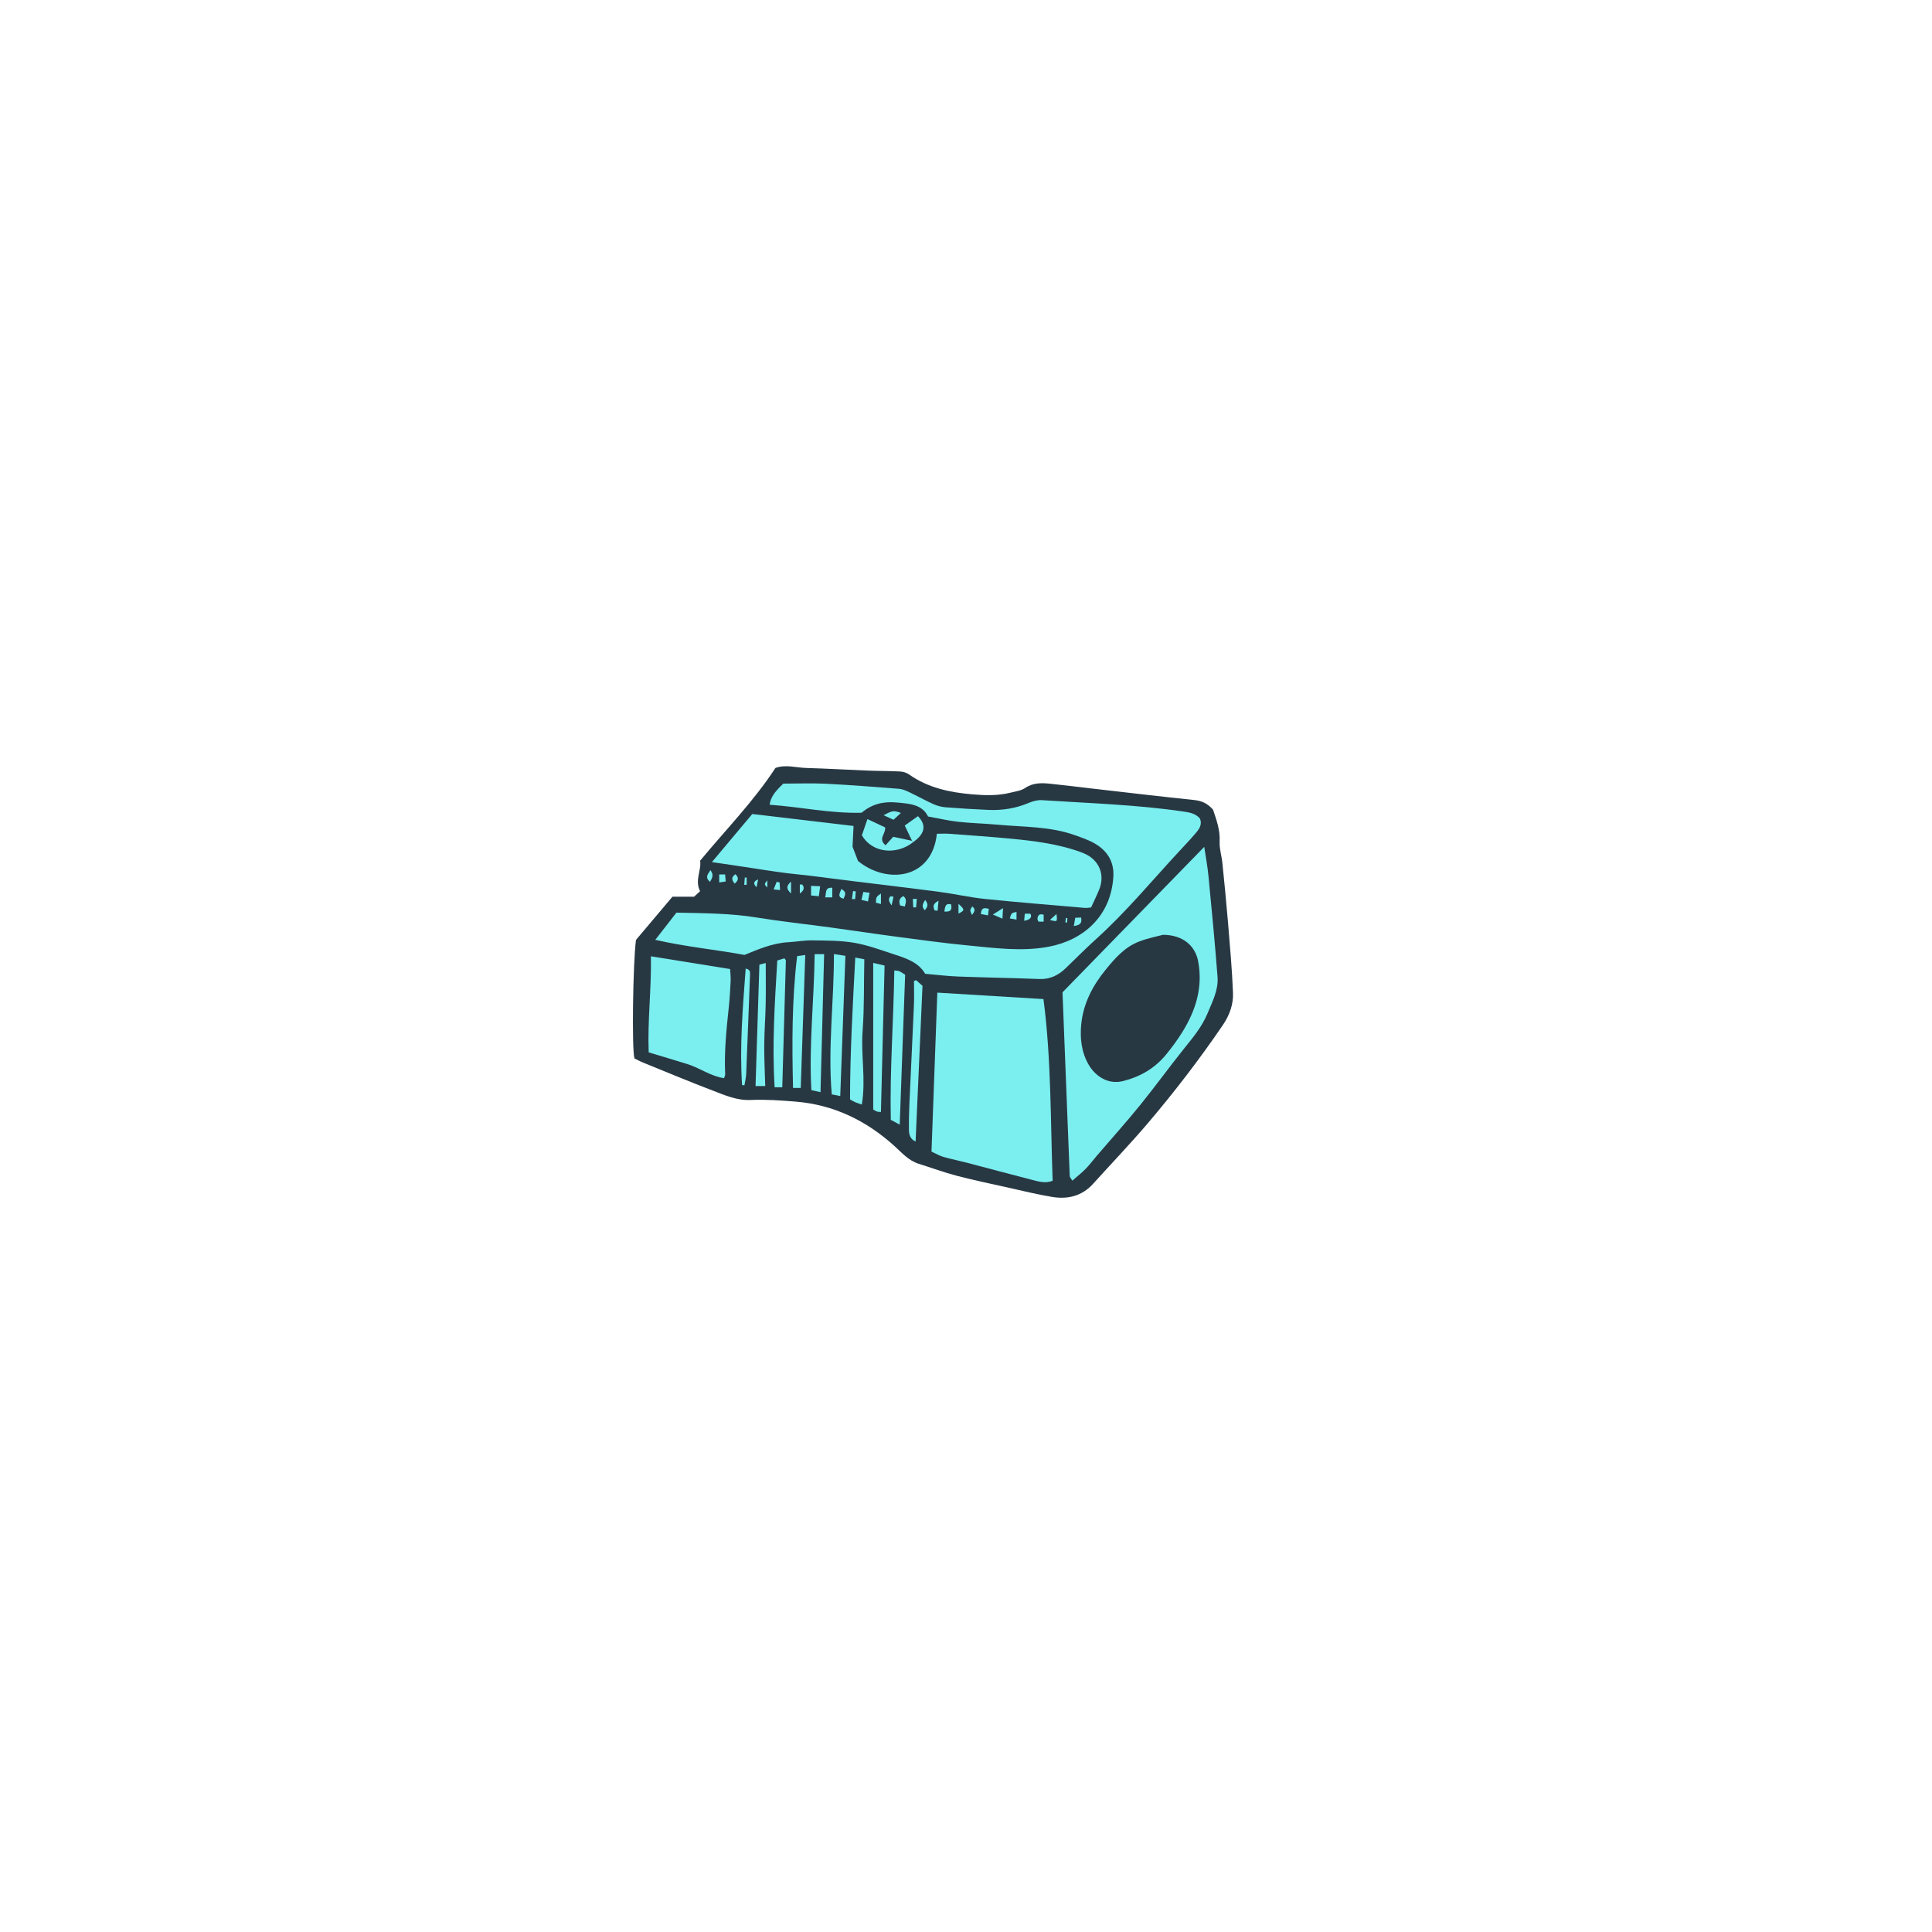 <svg version="1.1" xmlns="http://www.w3.org/2000/svg" xmlns:xlink="http://www.w3.org/1999/xlink" x="0px" y="0px" width="200px"
	 height="200px" viewBox="0 0 200 200" enable-background="new 0 0 200 200" xml:space="preserve">
<g id="svg">
	<path class="stroke" fill="#283843"  d="M127.128,95.549c-0.171-2.078-0.379-4.153-0.589-6.228c-0.074-0.736-0.318-1.473-0.281-2.199
		c0.062-1.227-0.356-2.308-0.684-3.305c-0.575-0.65-1.174-0.918-1.933-0.997c-3.455-0.358-6.904-0.769-10.354-1.164
		c-1.508-0.172-3.014-0.363-4.522-0.52c-0.907-0.094-1.792-0.134-2.63,0.43c-0.428,0.288-1.008,0.362-1.53,0.491
		c-1.294,0.322-2.612,0.29-3.927,0.176c-2.34-0.201-4.6-0.666-6.572-2.063c-0.259-0.184-0.62-0.289-0.94-0.306
		c-1.11-0.06-2.224-0.048-3.335-0.092c-2.122-0.084-4.242-0.212-6.364-0.272c-1.062-0.03-2.133-0.386-3.195-0.001
		c-2.25,3.452-5.122,6.364-7.795,9.601c0.158,0.967-0.585,2.019-0.006,3.156c-0.208,0.191-0.428,0.392-0.62,0.568
		c-0.762,0-1.467,0-2.239,0c-1.265,1.5-2.544,3.015-3.776,4.476c-0.311,2.318-0.441,11.275-0.161,12.266
		c0.272,0.132,0.594,0.311,0.932,0.448c2.373,0.964,4.736,1.952,7.128,2.865c1.278,0.488,2.527,1.056,3.986,0.991
		c1.542-0.068,3.098,0.044,4.641,0.169c3.947,0.32,7.312,1.961,10.231,4.599c0.77,0.695,1.464,1.51,2.513,1.838
		c1.318,0.412,2.619,0.895,3.954,1.244c1.758,0.46,3.54,0.828,5.315,1.223c1.514,0.336,3.021,0.713,4.549,0.963
		c1.61,0.264,3.081-0.085,4.231-1.357c1.877-2.076,3.814-4.099,5.629-6.228c2.777-3.262,5.387-6.66,7.802-10.203
		c0.678-0.994,1.1-2.13,1.054-3.314C127.546,100.384,127.327,97.966,127.128,95.549z"/>
</g>
<g id="Layer_2">
	<path fill-rule="evenodd" clip-rule="evenodd" fill="#7beeef" class="fill" d="M95.771,100.806c-0.682-1.193-1.983-1.612-3.268-2.03
		c-1.345-0.438-2.688-0.943-4.072-1.178c-1.416-0.241-2.881-0.229-4.325-0.252c-0.834-0.012-1.669,0.144-2.506,0.192
		c-1.647,0.095-3.136,0.746-4.53,1.314c-3.076-0.561-6.081-0.841-9.235-1.56c0.822-1.058,1.515-1.949,2.188-2.816
		c2.837,0.06,5.591,0.062,8.33,0.508c2.525,0.411,5.074,0.68,7.61,1.025c2.337,0.318,4.668,0.673,7.006,0.981
		c2.404,0.317,4.81,0.649,7.223,0.881c2.779,0.268,5.587,0.655,8.355,0.136c3.628-0.68,6.457-3.183,6.706-7.245
		c0.093-1.502-0.578-2.619-1.809-3.375c-0.649-0.398-1.396-0.649-2.119-0.911c-2.614-0.947-5.376-0.854-8.087-1.107
		c-1.342-0.125-2.694-0.149-4.034-0.296c-0.998-0.109-1.982-0.343-3.131-0.55c-0.618-1.265-1.936-1.329-3.271-1.452
		c-1.348-0.124-2.539,0.155-3.608,1.063c-3.195,0.089-6.334-0.605-9.521-0.828c0.108-0.756,0.471-1.286,1.413-2.187
		c1.521,0,2.971-0.06,4.415,0.013c2.521,0.127,5.04,0.327,7.558,0.524c0.353,0.027,0.708,0.181,1.034,0.335
		c0.852,0.404,1.677,0.867,2.536,1.253c0.392,0.176,0.834,0.292,1.263,0.326c1.479,0.118,2.961,0.206,4.443,0.271
		c1.429,0.062,2.812-0.157,4.143-0.719c0.425-0.179,0.919-0.32,1.369-0.291c4.908,0.32,9.83,0.466,14.705,1.185
		c0.604,0.089,1.205,0.198,1.653,0.701c0.281,0.626-0.062,1.104-0.437,1.542c-0.569,0.666-1.176,1.3-1.771,1.943
		c-2.794,3.018-5.421,6.192-8.479,8.961c-1.1,0.995-2.146,2.051-3.215,3.08c-0.758,0.729-1.617,1.147-2.715,1.104
		c-2.797-0.111-5.596-0.151-8.393-0.257C98.089,101.051,96.984,100.911,95.771,100.806z"/>
	<path fill-rule="evenodd" clip-rule="evenodd" fill="#7beeef" class="fill" d="M96.428,119.215c0.202-5.501,0.4-10.913,0.604-16.458
		c3.699,0.225,7.279,0.443,10.987,0.668c0.815,6.216,0.72,12.507,0.95,18.809c-0.782,0.307-1.5,0.065-2.202-0.114
		c-2.187-0.557-4.363-1.152-6.547-1.722c-0.846-0.222-1.705-0.394-2.547-0.631C97.293,119.661,96.942,119.449,96.428,119.215z"/>
	<path fill-rule="evenodd" clip-rule="evenodd" fill="#7beeef" class="fill" d="M73.697,89.243c1.501-1.789,2.855-3.401,4.178-4.977
		c3.521,0.416,6.93,0.819,10.484,1.239c-0.031,0.641-0.062,1.26-0.105,2.142c0.134,0.349,0.362,0.945,0.566,1.479
		c2.937,2.419,7.66,1.942,8.164-2.816c0.425,0,0.859-0.027,1.288,0.005c2.151,0.159,4.304,0.306,6.451,0.512
		c2.317,0.222,4.626,0.52,6.848,1.271c0.223,0.076,0.443,0.161,0.66,0.253c1.546,0.66,2.187,2.18,1.556,3.737
		c-0.254,0.624-0.554,1.227-0.836,1.849c-0.247,0.021-0.446,0.066-0.64,0.049c-3.454-0.3-6.911-0.573-10.359-0.928
		c-1.572-0.162-3.122-0.522-4.69-0.729c-3.003-0.396-6.012-0.746-9.018-1.119c-1.471-0.183-2.94-0.378-4.411-0.558
		c-0.768-0.094-1.538-0.158-2.306-0.253c-0.767-0.096-1.531-0.211-2.296-0.325c-0.899-0.133-1.798-0.276-2.697-0.412
		C75.672,89.533,74.81,89.407,73.697,89.243z"/>
	<path fill-rule="evenodd" clip-rule="evenodd" fill="#7beeef" class="fill" d="M111.004,122.223c-0.144-0.25-0.26-0.361-0.265-0.477
		c-0.258-6.397-0.506-12.794-0.749-19.021c4.909-5.038,9.696-9.951,14.674-15.059c0.173,1.172,0.346,2.079,0.434,2.994
		c0.335,3.489,0.674,6.978,0.942,10.472c0.103,1.346-0.53,2.546-1.033,3.765c-0.577,1.397-1.524,2.521-2.454,3.68
		c-1.537,1.917-2.978,3.913-4.526,5.821c-1.443,1.778-2.975,3.485-4.466,5.224c-0.395,0.461-0.759,0.951-1.182,1.384
		C111.967,121.426,111.496,121.791,111.004,122.223z M120.399,96.77c-0.513,0.141-1.543,0.337-2.506,0.707
		c-1.461,0.562-2.466,1.718-3.433,2.904c-1.352,1.657-2.315,3.489-2.529,5.638c-0.146,1.462,0.02,2.923,0.771,4.205
		c0.685,1.168,1.989,2.084,3.557,1.688c1.804-0.456,3.307-1.334,4.473-2.767c0.595-0.731,1.16-1.496,1.657-2.296
		c1.391-2.241,2.148-4.627,1.648-7.314C123.742,97.94,122.503,96.786,120.399,96.77z"/>
	<path fill-rule="evenodd" clip-rule="evenodd" fill="#7beeef" class="fill" d="M67.382,98.997c2.854,0.459,5.472,0.881,8.2,1.319
		c0.021,0.427,0.073,0.82,0.055,1.211c-0.04,0.876-0.089,1.752-0.181,2.624c-0.247,2.348-0.502,4.694-0.385,7.061
		c0.005,0.094-0.055,0.191-0.119,0.401c-1.38-0.201-2.511-1.062-3.803-1.462c-1.308-0.406-2.62-0.795-3.997-1.211
		C67.023,105.618,67.443,102.409,67.382,98.997z"/>
	<path fill-rule="evenodd" clip-rule="evenodd" fill="#7beeef" class="fill" d="M89.215,114.344c-0.334-0.118-0.524-0.174-0.706-0.252
		c-0.149-0.065-0.289-0.157-0.514-0.282c0.003-4.862,0.28-9.727,0.543-14.685c0.333,0.063,0.577,0.11,0.937,0.178
		c-0.06,2.51,0.006,4.989-0.181,7.469C89.109,109.246,89.651,111.733,89.215,114.344z"/>
	<path fill-rule="evenodd" clip-rule="evenodd" fill="#7beeef" class="fill" d="M92.578,100.458c0.261,0.037,0.398,0.028,0.51,0.078
		c0.179,0.08,0.34,0.199,0.612,0.366c-0.184,5.099-0.369,10.221-0.561,15.52c-0.38-0.204-0.615-0.331-0.924-0.497
		C92.105,110.766,92.505,105.648,92.578,100.458z"/>
	<path fill-rule="evenodd" clip-rule="evenodd" fill="#7beeef" class="fill" d="M86.327,98.763c0.509,0.079,0.827,0.127,1.189,0.183
		c-0.178,4.856-0.354,9.629-0.533,14.518c-0.307-0.061-0.571-0.113-0.879-0.174C85.686,108.434,86.342,103.678,86.327,98.763z"/>
	<path fill-rule="evenodd" clip-rule="evenodd" fill="#7beeef" class="fill" d="M91.194,115.111c-0.21-0.019-0.314-0.009-0.404-0.042
		c-0.122-0.044-0.233-0.122-0.395-0.209c0-5.013,0-10.025,0-15.179c0.476,0.109,0.779,0.18,1.176,0.271
		C91.445,105.024,91.32,110.031,91.194,115.111z"/>
	<path fill-rule="evenodd" clip-rule="evenodd" fill="#7beeef" class="fill" d="M84.334,98.771c0.367,0,0.619,0,0.979,0
		c-0.124,4.758-0.248,9.476-0.374,14.292c-0.336-0.076-0.615-0.139-0.947-0.214C83.733,108.154,84.275,103.529,84.334,98.771z"/>
	<path fill-rule="evenodd" clip-rule="evenodd" fill="#7beeef" class="fill" d="M80.981,112.556c-0.283,0-0.47,0-0.792,0
		c-0.272-4.381,0.011-8.724,0.276-13.125c0.278-0.084,0.518-0.157,0.736-0.224c0.08,0.113,0.154,0.169,0.152,0.223
		C81.235,103.765,81.11,108.099,80.981,112.556z"/>
	<path fill-rule="evenodd" clip-rule="evenodd" fill="#7beeef" class="fill" d="M95.496,102.051c-0.239,5.417-0.474,10.725-0.713,16.122
		c-0.562-0.248-0.685-0.721-0.691-1.219c-0.011-0.874,0.008-1.75,0.046-2.623c0.152-3.429,0.324-6.857,0.472-10.286
		c0.035-0.83,0.005-1.663,0.005-2.494c0.075-0.026,0.15-0.053,0.226-0.08C95.073,101.677,95.307,101.883,95.496,102.051z"/>
	<path fill-rule="evenodd" clip-rule="evenodd" fill="#7beeef" class="fill" d="M82.892,112.626c-0.272,0-0.465,0-0.798,0
		c-0.104-4.556-0.127-9.082,0.426-13.65c0.24-0.033,0.456-0.062,0.84-0.115C83.202,103.465,83.049,107.987,82.892,112.626z"/>
	<path fill-rule="evenodd" clip-rule="evenodd" fill="#7beeef" class="fill" d="M78.612,99.858c0.27-0.068,0.448-0.114,0.657-0.167
		c0,1.459,0.021,2.858-0.006,4.256c-0.028,1.413-0.14,2.825-0.148,4.238c-0.01,1.399,0.063,2.799,0.102,4.243
		c-0.377,0-0.626,0-1.003,0C78.347,108.236,78.478,104.105,78.612,99.858z"/>
	<path fill-rule="evenodd" clip-rule="evenodd" fill="#7beeef" class="fill" d="M94.547,87.169c-1.76,1.399-4.268,1.126-5.326-0.697
		c0.158-0.462,0.348-1.013,0.576-1.677c0.723,0.337,1.309,0.611,1.828,0.854c0.086,0.678-0.771,1.184,0.049,1.849
		c0.279-0.308,0.553-0.61,0.791-0.874c0.669,0.143,1.31,0.279,1.95,0.416C94.459,87.083,94.503,87.126,94.547,87.169z"/>
	<path fill-rule="evenodd" clip-rule="evenodd" fill="#7beeef" class="fill" d="M76.818,112.321c-0.265-4.013,0.074-8.003,0.375-12.055
		c0.492,0.11,0.459,0.378,0.449,0.634c-0.13,3.422-0.256,6.844-0.397,10.266c-0.016,0.398-0.119,0.793-0.182,1.189
		C76.981,112.344,76.9,112.332,76.818,112.321z"/>
	<path fill-rule="evenodd" clip-rule="evenodd" fill="#7beeef" class="fill" d="M94.415,87.039c-0.235-0.493-0.471-0.986-0.755-1.582
		c0.381-0.27,0.871-0.617,1.367-0.968c0.893,0.924,0.739,1.807-0.48,2.679C94.503,87.126,94.459,87.083,94.415,87.039z"/>
	<path fill-rule="evenodd" clip-rule="evenodd" fill="#7beeef" class="fill" d="M93.262,84.156c-0.259,0.238-0.49,0.451-0.767,0.705
		c-0.335-0.153-0.649-0.295-1.027-0.468C92.411,83.897,92.492,83.887,93.262,84.156z"/>
	<path fill-rule="evenodd" clip-rule="evenodd" fill="#7beeef" class="fill" d="M84.902,91.747c-0.051,0.38-0.089,0.669-0.137,1.031
		c-0.272-0.026-0.516-0.05-0.803-0.078c0-0.346,0-0.628,0-0.998C84.292,91.717,84.564,91.731,84.902,91.747z"/>
	<path fill-rule="evenodd" clip-rule="evenodd" fill="#7beeef" class="fill" d="M85.416,92.897c0.151-0.505-0.05-1.04,0.74-1c0,0.341,0,0.649,0,1
		C85.938,92.897,85.759,92.897,85.416,92.897z"/>
	<path fill-rule="evenodd" clip-rule="evenodd" fill="#7beeef" class="fill" d="M89.174,93.156c0.082-0.337,0.136-0.554,0.2-0.823
		c0.227,0.03,0.408,0.054,0.643,0.086c-0.057,0.314-0.104,0.569-0.164,0.9C89.629,93.266,89.453,93.223,89.174,93.156z"/>
	<path fill-rule="evenodd" clip-rule="evenodd" fill="#7beeef" class="fill" d="M93.177,93.727c-0.154-0.46-0.067-0.758,0.343-0.966
		c0.392,0.341,0.253,0.674,0.145,1.083C93.459,93.794,93.31,93.758,93.177,93.727z"/>
	<path fill-rule="evenodd" clip-rule="evenodd" fill="#7beeef" class="fill" d="M90.674,93.448c0.021-0.594,0.021-0.594,0.522-0.956
		c0,0.394,0,0.71,0,1.089C90.967,93.523,90.815,93.484,90.674,93.448z"/>
	<path fill-rule="evenodd" clip-rule="evenodd" fill="#7beeef" class="fill" d="M97.76,94.363c0.076-0.532,0.116-0.884,0.692-0.751
		C98.559,94.113,98.494,94.422,97.76,94.363z"/>
	<path fill-rule="evenodd" clip-rule="evenodd" fill="#7beeef" class="fill" d="M99.222,93.564c0.672,0.606,0.661,0.688,0,1.006
		C99.222,94.273,99.222,94.003,99.222,93.564z"/>
	<path fill-rule="evenodd" clip-rule="evenodd" fill="#7beeef" class="fill" d="M75.065,90.522c0.023,0.283,0.04,0.477,0.061,0.729
		c-0.227,0.033-0.411,0.06-0.673,0.099c0-0.295,0-0.539,0-0.828C74.662,90.522,74.818,90.522,75.065,90.522z"/>
	<path fill-rule="evenodd" clip-rule="evenodd" fill="#7beeef" class="fill" d="M101.536,94.623c0.055-0.731,0.4-0.639,0.828-0.544
		c-0.03,0.238-0.055,0.421-0.088,0.68C102.008,94.709,101.802,94.671,101.536,94.623z"/>
	<path fill-rule="evenodd" clip-rule="evenodd" fill="#7beeef" class="fill" d="M102.78,94.672c0.412-0.259,0.64-0.402,1.055-0.663
		c-0.028,0.489-0.043,0.728-0.063,1.093C103.442,94.959,103.225,94.865,102.78,94.672z"/>
	<path fill-rule="evenodd" clip-rule="evenodd" fill="#7beeef" class="fill" d="M111.913,94.98c0.133,0.635-0.163,0.793-0.751,0.883
		c0.06-0.351,0.101-0.586,0.146-0.854C111.531,94.999,111.709,94.99,111.913,94.98z"/>
	<path fill-rule="evenodd" clip-rule="evenodd" fill="#7beeef" class="fill" d="M108.688,95.232c0.199-0.18,0.398-0.36,0.677-0.611
		C109.464,95.442,109.464,95.442,108.688,95.232z"/>
	<path fill-rule="evenodd" clip-rule="evenodd" fill="#7beeef" class="fill" d="M108.039,95.406c-0.215,0-0.371,0-0.535,0
		c-0.044-0.114-0.112-0.205-0.105-0.29c0.027-0.343,0.169-0.567,0.641-0.425C108.039,94.913,108.039,95.149,108.039,95.406z"/>
	<path fill-rule="evenodd" clip-rule="evenodd" fill="#7beeef" class="fill" d="M106.021,95.317c0.028-0.304,0.047-0.513,0.067-0.728
		c0.237,0,0.42,0,0.568,0C106.881,94.932,106.64,95.23,106.021,95.317z"/>
	<path fill-rule="evenodd" clip-rule="evenodd" fill="#7beeef" class="fill" d="M104.534,95.074c0.17-0.569,0.17-0.569,0.696-0.668
		c0,0.249,0,0.485,0,0.792C104.951,95.148,104.746,95.112,104.534,95.074z"/>
	<path fill-rule="evenodd" clip-rule="evenodd" fill="#7beeef" class="fill" d="M73.544,90.077c0.393,0.52,0.167,0.829-0.041,1.211
		C72.979,90.863,73.229,90.531,73.544,90.077z"/>
	<path fill-rule="evenodd" clip-rule="evenodd" fill="#7beeef" class="fill" d="M87.096,92.028c0.628,0.347,0.362,0.66,0.223,1.017
		C86.631,92.836,86.945,92.475,87.096,92.028z"/>
	<path fill-rule="evenodd" clip-rule="evenodd" fill="#7beeef" class="fill" d="M96.75,94.246c-0.127-0.325-0.271-0.653,0.406-1.001
		c-0.04,0.444-0.067,0.738-0.095,1.032C96.958,94.266,96.854,94.256,96.75,94.246z"/>
	<path fill-rule="evenodd" clip-rule="evenodd" fill="#7beeef" class="fill" d="M76.131,90.496c0.43,0.439,0.253,0.669-0.076,0.982
		C75.733,91.082,75.684,90.815,76.131,90.496z"/>
	<path fill-rule="evenodd" clip-rule="evenodd" fill="#7beeef" class="fill" d="M80.706,91.351c0.014,0.238,0.027,0.477,0.045,0.789
		c-0.229-0.023-0.375-0.038-0.659-0.068c0.126-0.322,0.217-0.555,0.308-0.788C80.502,91.306,80.604,91.328,80.706,91.351z"/>
	<path fill-rule="evenodd" clip-rule="evenodd" fill="#7beeef" class="fill" d="M95.73,94.223c-0.371-0.389-0.191-0.682,0.038-1.058
		C96.112,93.562,96.072,93.861,95.73,94.223z"/>
	<path fill-rule="evenodd" clip-rule="evenodd" fill="#7beeef" class="fill" d="M100.621,94.718c-0.229-0.492-0.229-0.492,0.024-0.887
		C101.046,94.144,100.87,94.376,100.621,94.718z"/>
	<path fill-rule="evenodd" clip-rule="evenodd" fill="#7beeef" class="fill" d="M94.908,93.058c-0.025,0.292-0.051,0.584-0.075,0.876
		c-0.099-0.001-0.196-0.002-0.294-0.003c-0.015-0.292-0.027-0.584-0.042-0.877C94.635,93.055,94.771,93.057,94.908,93.058z"/>
	<path fill-rule="evenodd" clip-rule="evenodd" fill="#7beeef" class="fill" d="M83.052,91.566c0.264,0.335,0.169,0.638-0.255,0.921
		c0-0.309,0-0.617,0-0.925C82.882,91.563,82.967,91.565,83.052,91.566z"/>
	<path fill-rule="evenodd" clip-rule="evenodd" fill="#7beeef" class="fill" d="M81.889,92.497c-0.531-0.507-0.481-0.792,0-1.237
		C81.889,91.711,81.889,91.993,81.889,92.497z"/>
	<path fill-rule="evenodd" clip-rule="evenodd" fill="#7beeef" class="fill" d="M78.482,91.042c-0.056,0.269-0.111,0.538-0.167,0.806
		C77.957,91.498,77.987,91.225,78.482,91.042z"/>
	<path fill-rule="evenodd" clip-rule="evenodd" fill="#7beeef" class="fill" d="M88.192,93.069c0.039-0.275,0.077-0.55,0.116-0.826
		c0.093,0.011,0.186,0.021,0.279,0.033c-0.021,0.265-0.041,0.529-0.062,0.794C88.415,93.07,88.303,93.069,88.192,93.069z"/>
	<path fill-rule="evenodd" clip-rule="evenodd" fill="#7beeef" class="fill" d="M77.043,91.595c0.021-0.252,0.041-0.503,0.062-0.755
		c0.064,0.002,0.128,0.003,0.192,0.005c0,0.25,0,0.5,0,0.749C77.212,91.594,77.127,91.595,77.043,91.595z"/>
	<path fill-rule="evenodd" clip-rule="evenodd" fill="#7beeef" class="fill" d="M79.435,91.134c0,0.261,0,0.469,0,0.74
		C79.098,91.539,79.098,91.539,79.435,91.134z"/>
	<path fill-rule="evenodd" clip-rule="evenodd" fill="#7beeef" class="fill" d="M92.492,92.83c-0.05,0.236-0.1,0.473-0.188,0.892
		c-0.364-0.478-0.336-0.72-0.106-0.944C92.295,92.795,92.394,92.812,92.492,92.83z"/>
	<path fill-rule="evenodd" clip-rule="evenodd" fill="#7beeef" class="fill" d="M110.496,95.045c-0.012,0.152-0.022,0.305-0.034,0.458
		c-0.058-0.004-0.116-0.009-0.175-0.013c0.017-0.153,0.034-0.306,0.053-0.459C110.392,95.035,110.444,95.04,110.496,95.045z"/>
</g>
</svg>
